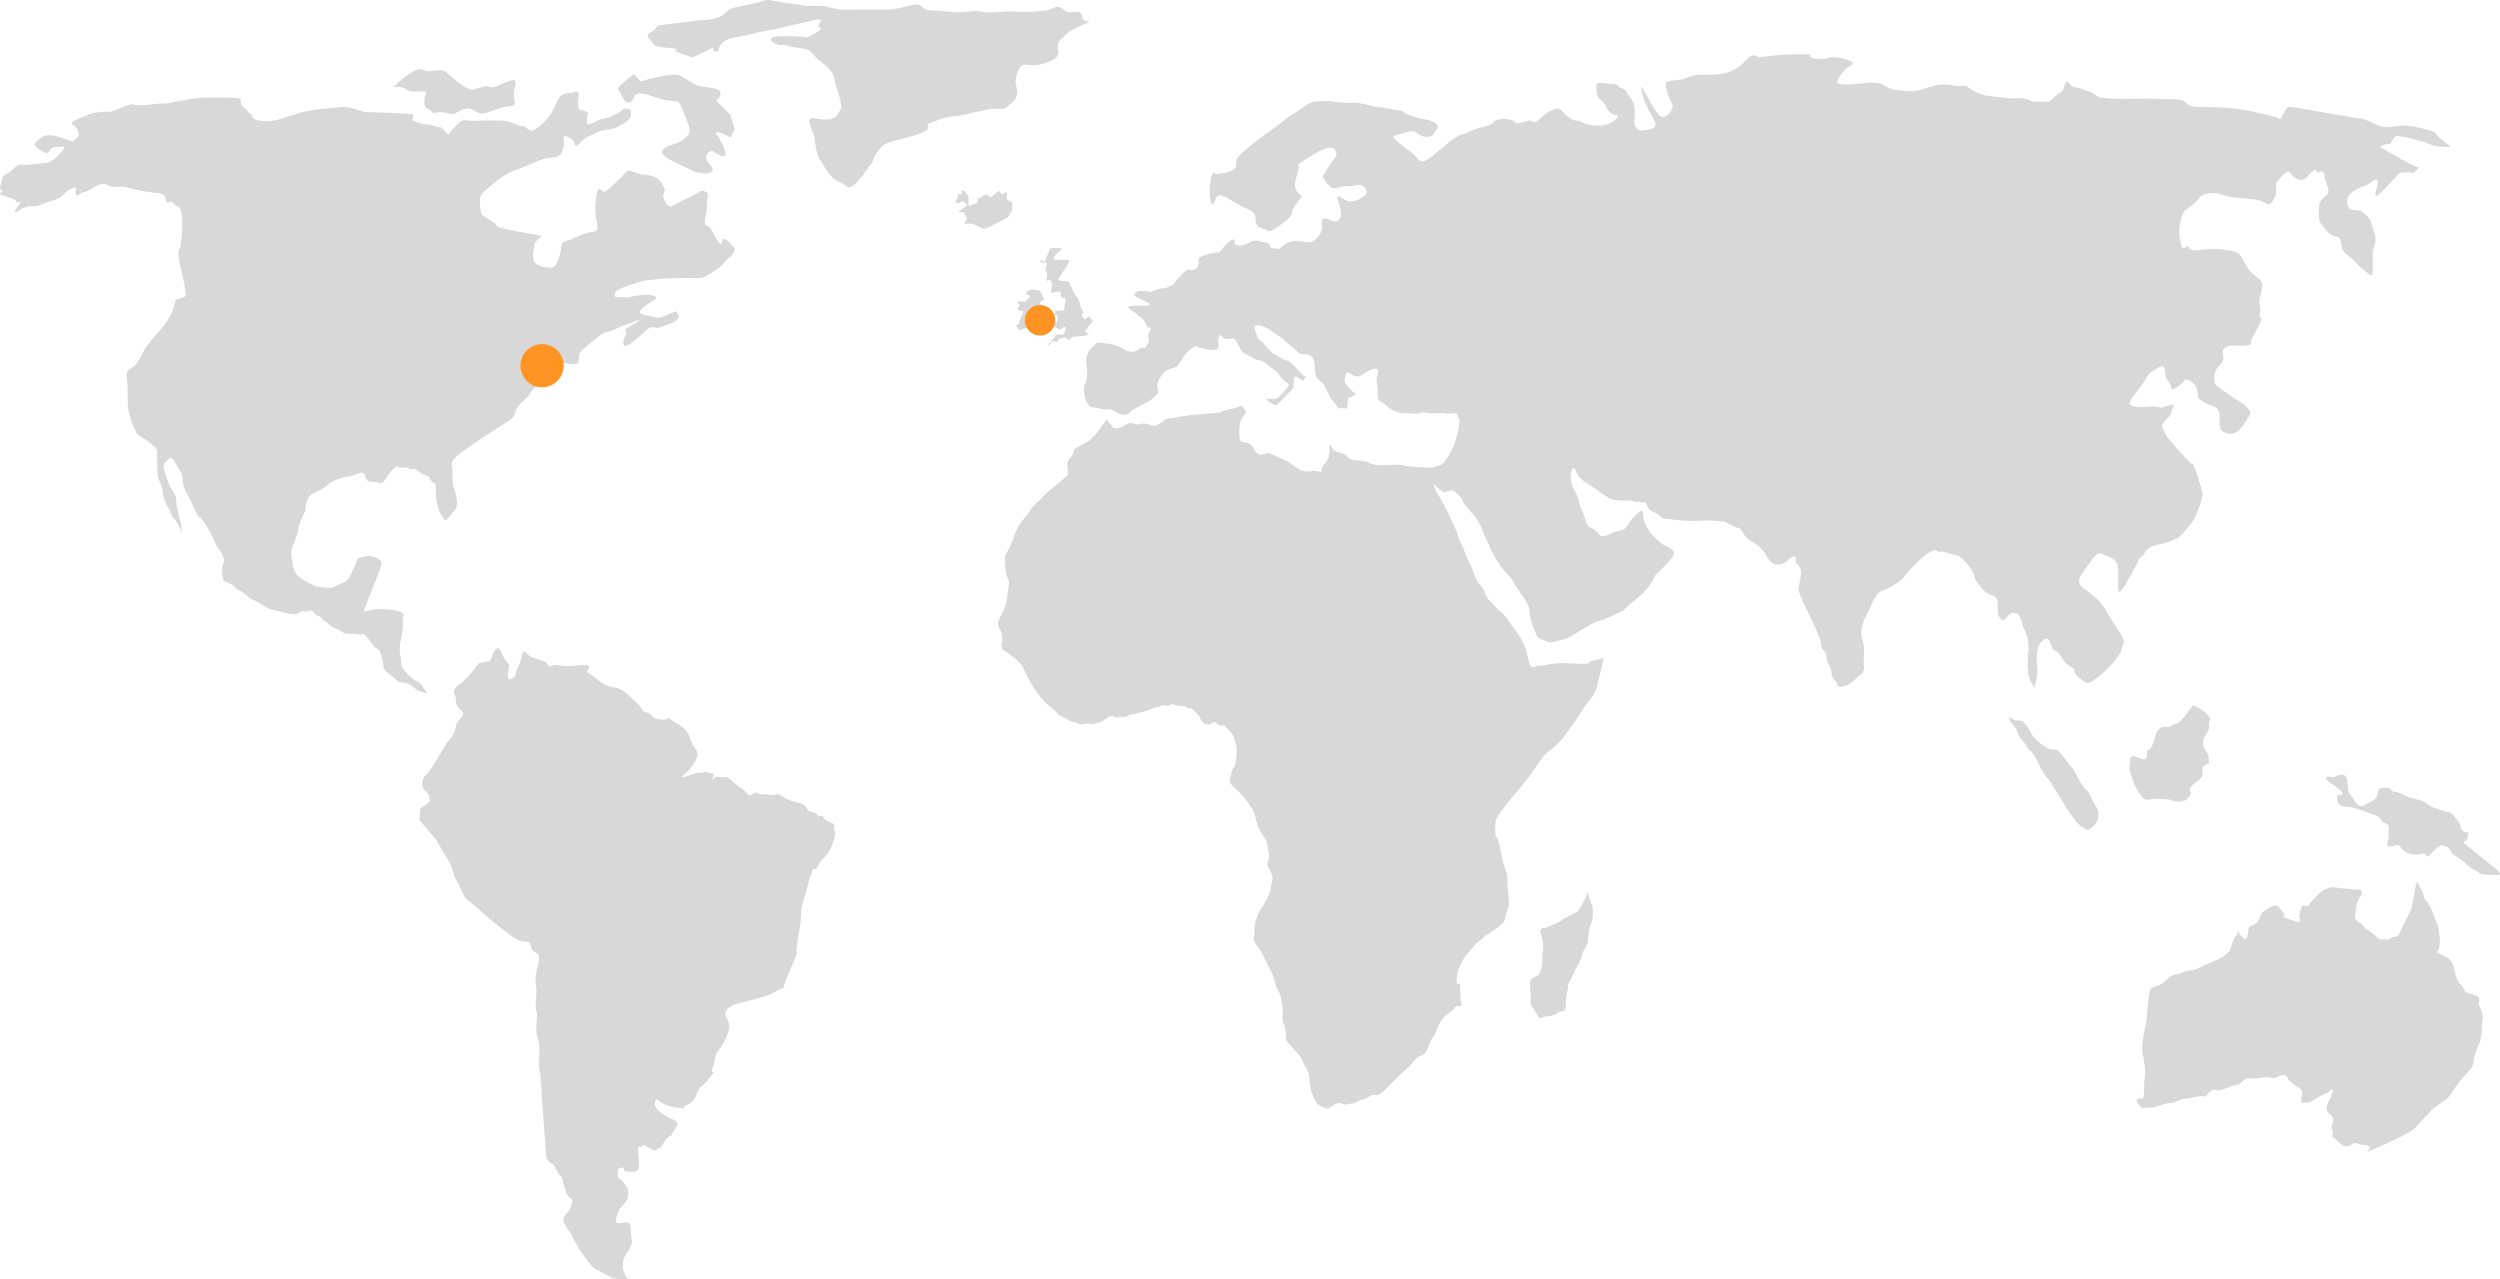 <?xml version="1.0" encoding="utf-8"?>
<!-- Generator: Adobe Illustrator 25.2.1, SVG Export Plug-In . SVG Version: 6.00 Build 0)  -->
<svg version="1.1" id="Layer_1" xmlns="http://www.w3.org/2000/svg" xmlns:xlink="http://www.w3.org/1999/xlink" x="0px" y="0px"
	 viewBox="0 0 1457.4 745.6" style="enable-background:new 0 0 1457.4 745.6;" xml:space="preserve">
<style type="text/css">
	.st0{fill:#D8D8D8;}
	.st1{fill:#FF9425;}
</style>
<g id="Group_23" transform="translate(0.004 0)">
	<path id="Path_61" class="st0" d="M645.3,244.5l-6.3,8.4l-4.2,4.2l-8.4,4.6l-1.3,3.8c0,0-3.4,3.4-2.9,5.4c0.3,1.9,0.4,3.9,0.4,5.9
		c-2.7,2.5-5.5,4.9-8.4,7.1c-2.1,1.6-4.1,3.4-5.9,5.4c-1,1.2-2.1,2.3-3.4,3.4c-2,1.7-3.7,3.7-5,5.9c-1.7,2.5-3.4,4.2-4.2,5.4
		c-2.1,2.6-3.6,5.6-4.6,8.8c-1.1,3.5-2.7,6.9-4.6,10.1l-0.8,2.1c0.4,7.1,0.4,8.4,1.3,10.9c0.8,2.5,1.7,1.7,0.8,7.1
		c-0.8,5.4-0.8,7.5-1.7,10.1c-0.8,2.5-3.4,7.1-4.2,9.2s1.7,5.9,1.7,5.9s1.3,5.4,0.4,6.7c-0.8,1.3,0.4,3.8,0.4,3.8
		c2.4,1.3,4.6,2.9,6.7,4.6c1.7,1.7,4.6,4.2,5,5.4c0.4,1.3,3.8,7.1,4.2,8.4c1.4,2.5,2.9,4.8,4.6,7.1c0.8,1.3,5,5.9,5,5.9
		c2.4,1.8,4.6,3.7,6.7,5.9c1.3,1.7,5,2.5,6.3,3.8s4.2,0.8,5.9,2.1c1.7,1.3,5-0.8,6.7,0s6.3-0.8,7.5-1.7c1.3-0.8,4.2-3.8,6.3-2.5
		s3.4,0,5,0.4s4.2-1.7,5.9-1.7c1.7,0,5.9-1.7,7.1-1.7s5.4-2.5,7.1-2.5c1.7,0,3.8-1.7,5.9-0.8c2.1,0.8,1.3-1.7,5-0.4
		c3.8,1.3,5,0,6.3,1.3c1.3,1.3,2.9,0,4.2,1.7c1.3,1.7,3.4,2.9,3.8,4.6c0.4,1.7,2.9,3.4,2.9,3.4l2.5,0.4c0,0,3.4-2.5,4.2-0.8
		s4.6,1.3,4.6,1.3l3.8,4.2l1.3,1.7c0,0,2.5,6.7,2.1,9.2c-0.4,2.5-0.4,8-1.7,9.2s-2.1,6.7-2.1,6.7s-1.7,1.7,2.1,5
		c2.8,2.4,5.3,5.1,7.5,8c1.3,1.7,4.6,6.3,5,9.2c0.5,2.9,1.5,5.8,2.9,8.4c1.7,3.8,3.8,4.2,4.2,8.4c0.4,4.2,1.3,4.2,0.8,7.1
		c-0.4,2.9-1.7,3.4-0.4,5.4c1.3,2.1,2.9,5.9,2.5,7.1c-0.4,1.3-1.3,6.7-1.3,6.7l-0.8,2.5l-3.8,7.1l-2.5,3.8
		c-0.8,2.9-2.5,5.9-2.1,10.1c0.4,4.2-2.1,4.2,1.3,8.4c3.3,4.2,5,8.8,7.1,12.6c1.8,3.1,3.1,6.5,3.8,10.1c0.4,2.5,2.1,3.4,2.9,6.7
		c0.7,2.3,1.1,4.7,1.3,7.1c0,2.1-0.4,7.5,0.4,8.8c0.8,1.3,1.3,5,1.7,6.7s-1.3,2.1,1.3,5c2.5,2.9,4.2,4.6,5.9,6.7
		c1.2,1.2,2,2.6,2.5,4.2c1.3,2.9,2.9,4.6,3.4,7.1s0.8,8.8,2.1,11.7c1.3,2.9,2.9,5.9,2.9,5.9s4.6,2.9,6.3,2.5s5-4.2,7.5-2.9
		c2.5,1.3,4.6,0,6.7,0c2.1,0,4.2-2.5,6.3-2.5s5-3.4,6.7-2.5c1.7,0.8,3.8-0.8,5.9-2.9c2.1-2.1,3.4-3.8,7.1-7.1s3.4-3.4,5.9-5.4
		c2.5-2.1,5-6.7,8-7.5c2.9-0.8,3.8-3.8,4.6-5.9c0.6-1.8,1.4-3.5,2.5-5c1.3-1.7,0.4,0.4,2.5-5c2.1-5.5,4.6-7.5,6.7-8.8
		c2.1-1.3,3.4-3.8,4.6-4.2s3.4,1.3,2.5-2.5c-0.8-3.8,0-9.2-0.8-10.5c-0.8-1.3-2.1,2.9-1.7-3.4c0.4-6.3,5-12.6,5-12.6s6.3-8,8.4-9.2
		c2.1-1.3,2.5-2.5,5.4-4.2s9.2-5.9,9.2-8c0-2.1,2.5-7.5,2.5-8.8c-0.1-3.2-0.4-6.4-0.8-9.6c-0.8-7.1,0.8-5.4-1.7-12.1
		c-2.5-6.7-2.9-15.1-4.6-17.2c-1.7-2.1-0.8-7.5-0.8-9.2s2.9-5.9,4.2-7.5c1.3-1.7,6.7-8.4,6.7-8.4s8.4-9.6,11.3-14.2s5.9-8.8,8-10.5
		c3.8-2.7,7.2-6,10.1-9.6c2.9-4.2,8.8-12.1,9.2-13.4c1.1-1.9,2.4-3.7,3.8-5.4c0,0,4.6-5.4,5.4-8.4c0.8-2.9,5-19.3,4.2-18.4
		c-0.8,0.8-5.9,1.7-7.5,2.1c-1.7,0.4,2.5,2.1-9.6,1.3c-12.2-0.8-18.4,1.3-18.4,1.3c-3.8-0.8-6.7,3.4-8-2.5
		c-1.3-5.9-2.1-9.2-4.6-13.4c-2.5-4.2-4.2-5.9-8-11.3s-3.4-2.9-6.7-7.1c-3.4-4.2-4.2-2.9-6.3-8.4c-2.1-5.4-3.8-3.4-6.3-10.9
		c-2.5-7.5-4.2-8.4-5.4-12.6c-1.3-4.2-2.9-5.4-3.8-9.2c-0.8-3.8-10.5-23-11.7-24.3c-1.3-1.3-3.4-8-2.9-6.7c0.4,1.3,6.3,5.4,6.3,5.4
		c1.5-0.6,3-1,4.6-1.3c1.3,0,6.3,4.6,6.3,6.3s8.8,9.6,10.9,15.5c2.1,5.9,4.6,10.1,5,11.7c0.4,1.7,4.6,8.4,6.3,10.9
		c1.7,2.5,7.1,7.5,8,10.1c0.8,2.5,8.8,10.9,8.8,16.3c0,5.4,3.8,12.6,4.2,14.2s8,3.8,8,3.8l10.1-2.5c0,0,15.1-9.6,16.8-9.6
		c1.7,0,15.1-6.3,15.1-6.3s5.4-5,9.2-8c3.8-2.9,8-8.4,8.8-10.9c0.8-2.5,2.5-2.9,5.9-6.7s8-7.5,5-10.1c-2.9-2.5-4.6-1.7-8.8-5.9
		s-3.8-3.4-6.7-8.8c-2.9-5.4,0.4-11.7-5.9-5.4s-3.8,8-10.1,9.2c-6.3,1.3-8.8,5.4-11.7,1.3c-2.9-4.2-5.9-1.7-7.5-8
		c-1.7-6.3-2.9-6.7-3.4-9.2s0-2.5-3.4-8.8c-3.4-6.3-0.8-15.9,1.3-10.5c2.1,5.4,5.4,6.3,10.9,10.1s8,6.7,13,7.1c5,0.4,9.2,0,10.1,0.8
		c0.8,0.8,1.7-0.4,3.8,0.4c2.1,0.8,2.9-1.3,3.8,2.1c0.8,3.3,5.4,3.8,7.5,5.9c2.1,2.1,2.1,1.3,7.5,2.1c4.3,0.5,8.6,0.8,13,0.8l8-0.4
		l9.2,0.8c0,0,6.7,3.8,8.4,3.8c1.7,0,2.1,4.6,6.3,7.1c4.2,2.5,5,2.9,7.5,5.9c2.5,2.9,2.1,4.2,5.4,7.1c3.3,2.9,8.8-0.4,9.6-1.7
		c0.8-1.3,5-3.4,4.2,0c-0.8,3.4,4.2,2.1,2.9,10.1c-1.3,8-2.1,5.9,0,11.3c2.1,5.4,11.3,22.2,11.7,27.2c0.4,5,2.9,3.4,3.4,8
		c0.4,4.6,2.9,6.3,2.9,9.6s2.9,4.2,3.4,6.7c0.4,2.5,5,0.4,6.3,0c1.3-0.4,7.1-5.9,7.1-5.9s2.5-0.8,2.1-5c-0.4-4.2,0-3.4,0-9.6
		s-2.5-6.3-1.3-12.6c1.3-6.3,4.6-10.1,5.4-13c0.8-2.9,4.2-8,5.9-8.4c1.7-0.4,10.9-5,13-8c2.7-3.4,5.6-6.6,8.8-9.6
		c3.4-3.4,9.2-7.5,10.5-6.3c1.3,1.3,0.8,0.8,2.9,0.8c2.1,0,5.9,1.7,8.8,2.1s8.8,7.5,10.1,11.3c1.3,3.8,0.4,2.9,5,8.4
		s8.8,2.1,8.8,8.8s0,6.3,2.1,8.8c2.1,2.5,4.6-4.6,7.1-3.8s2.9-0.8,5,5.9s3.4,6.7,3.8,13.4s-0.4,0.4-0.4,5.9s-0.4,5.9,0.4,10.9
		c0.8,5,3.8,6.7,3.4,7.5c0,0,2.5-7.1,1.7-12.1c-0.8-5,0-12.1,2.1-14.2c2.1-2.1,4.2-4.2,5.9,1.3c1.7,5.4,2.5,1.3,6.3,7.5
		c3.8,6.3,7.1,5,7.5,8c0.4,2.9,2.5,3.4,5.4,5.9s5.4-0.4,8.8-2.9c3.4-2.5,12.6-11.7,13-15.5c0.4-3.8,4.2-2.9-2.5-12.6
		s-6.7-13-13.8-18.9s-11.3-6.3-5.9-13.8c5.4-7.5,8-12.6,11.3-10.5c3.3,2.1,9.2,1.7,9.2,10.1s-1.7,17.6,4.2,7.5
		c5.9-10.1,8.8-15.9,7.1-14.2c-1.7,1.7,3.8-3.4,3.8-3.4s0.4-3.8,7.5-5.4s9.2-2.5,11.7-3.8s9.6-9.6,10.9-13.4
		c1.3-3.8,4.6-10.5,3.8-13.4c-0.8-2.9-5-17.2-5.9-16.8s-0.4,0.4-5.9-5.4c-5.4-5.9-9.2-10.1-10.1-12.6c-0.8-2.5-2.9-2.9-0.4-6.3
		c2.5-3.3,3.8-2.9,4.2-5.9c0.4-2.9,3.8-5.4-2.5-3.4s-1.7,0.8-7.1,0.4c-5.4-0.4-19.7,2.9-12.6-5.9c7.1-8.8,9.2-14.2,10.5-14.2
		c1.3,0,7.5-7.1,8-0.4s2.9,5,3.4,9.2c0.4,4.2,8.8-4.6,8.8-4.6c1.9,0.6,3.6,1.6,5,2.9c2.1,2.1,2.1,8.8,2.1,8.8s-1.7-2.1,2.9,1.3
		c4.6,3.4,9.6,1.7,9.6,8.8s0,7.5,2.9,9.2c2.9,1.7,5.9,0.8,8.4-1.3s6.7-9.6,6.7-9.6s0.4-2.9-6.3-7.1c-4.7-2.8-9.1-5.9-13.4-9.2
		c-2.5-2.1-1.7-8.4,0.8-10.9c2.5-2.5,3.8-3.8,2.9-7.1s1.3-5.9,7.5-5.4c6.3,0.4,7.5-0.4,7.5-0.4s1.3,0.8,1.3-1.7s8-14.2,5.9-14.2
		c-2.1,0,0.4-2.9-0.8-7.5c-1.3-4.6,4.2-11.7-0.4-15.1c-4.6-3.4-5.9-5-8.8-10.1c-2.9-5-2.5-5.9-13.4-7.1c-10.9-1.3-15.9,2.5-18.4-0.8
		s-3.8,5-5.4-5c-1.1-5.7-0.2-11.6,2.5-16.8c0,0,6.7-4.2,8.4-7.1c1.7-2.9,8.4-4.2,13.8-2.1s13.4,1.7,20.1,2.9c6.7,1.3,6.3,5.4,9.6,0
		c3.4-5.4,0-8,2.5-10.9s5.4-7.5,7.5-4.6s6.3,5.9,9.6,2.1s4.6-4.2,4.6-4.2l1.7,1.7c0,0,3.8-2.1,3.8,1.7s3.8,8,1.7,10.9
		c-2.1,2.9-5,2.5-5,9.6c0,7.1,0,5.9,4.6,11.7c4.6,5.9,7.5,0.8,8.4,7.1s1.7,5,6.3,9.2c4.6,4.2,3.8,4.2,7.1,6.7c3.4,2.5,5,5,5,0.8
		c0.2-3.3,0.2-6.7,0-10.1c-0.4-3.8,3.4-6.7,0.8-13c-2.5-6.3-0.4-5.9-5.4-10.5c-5-4.6-8.4,0.8-10.1-5.9c-1.7-6.7,8-9.6,10.5-10.5
		c2.5-0.8,6.3-5.9,7.1-2.5s-6.3,15.5,5.9,2.5c12.1-13,6.7-7.5,6.7-7.5s6.3-0.8,7.5,0s4.6-3.8,3.4-3.4s-13.4-6.7-13.4-6.7l-8.8-5
		c0,0,2.9-2.1,5-1.7s2.5-4.2,4.6-4.6c2.1-0.4,16.3,2.9,19.3,4.6c2.9,1.7,13.4,2.1,12.1,1.3c-1.3-0.8-8-5.9-8.4-7.5
		c-0.4-1.7-15.1-5-19.7-4.6c-4.6,0.4-8.8,1.7-12.6,0.4s-9.2-4.6-12.1-4.6s-39.8-7.1-41.5-6.7s-4.2,8.4-5.4,7.1
		c-1.3-1.3-3.4-1.3-9.2-2.9c-8-2-16.1-3.3-24.3-3.8c-10.5-0.8-17.6,0.8-20.5-2.5s-9.2-2.1-16.3-2.5c-7.1-0.4-15.5,0-19.3,0
		c-4.9,0-9.8-0.3-14.7-0.8c-2.1-0.4-4.6-3.4-7.1-3.8c-2.5-0.4-2.1-1.3-7.1-2.1c-5-0.8-4.6-6.3-6.3-1.7c-1.7,4.6-0.8,3.4-3.4,5
		s-5,5-6.7,5c-1.7,0-8.4,0.4-9.6-0.4c-1.3-0.8-3.4-1.7-7.5-1.7c-3.2,0.3-6.5,0.1-9.6-0.4c-5.4-0.8-9.6-0.4-14.7-2.9s-5-4.2-9.2-3.8
		c-4.2,0.4-4.2-0.8-10.1-0.8s-13,3.4-16.8,3.8s-12.1-0.4-15.1-1.7s-3.8-4.2-14.7-2.9s-17.2,1.3-15.1-2.1s4.6-6.7,5.9-7.1
		s4.2-2.5,2.1-3.4c-2.9-1.4-6-2.3-9.2-2.5c-5-0.4-4.6,1.7-12.1,0.8c-7.5-0.8,4.2-2.9-11.3-2.5c-7,0.1-14,0.7-20.9,1.7
		c-1.7,0-3.8-3.4-8,1.7c-4.2,5-10.1,8-18.4,8.4s-8.8-0.8-16.8,2.1c-8,2.9-13-0.8-11.3,5.9c1.7,6.7,3.8,9.2,3.8,10.5
		s-3.8,9.6-8.4,4.6c-4.6-5-13-24.7-9.2-11.3c3.8,13.4,12.1,18,4.2,20.1s-7.1-0.8-8.4-1.7c-1.3-0.8,0-6.7-0.4-10.1
		c-0.1-2.6-1.1-5.2-2.9-7.1c-1.7-1.7-1.3-4.2-4.6-5c-3.4-0.8-0.4-2.5-5.9-2.5s-10.1-3.4-8.8,4.2s2.5,2.5,5.9,9.6
		c3.3,7.1,9.6,2.1,5,7.1c-4.6,5-16.8,3.4-19.7,1.3s-2.1,0.8-7.5-2.9s-3.8-6.7-10.1-3.8c-6.3,2.9-8.4,8.4-10.9,6.3
		c-2.5-2.1-8.4,2.9-10.5,0.4c-2.1-2.5-10.5-2.5-12.1,0c-1.7,2.5-6.7,2.1-13.8,5.4c-7.1,3.4-5,0.4-13.8,7.5
		c-8.8,7.1-13.8,13-16.8,8.4c-2.9-4.6-18.9-12.6-12.6-13.8s9.2-3.8,12.6-0.8s8.8,2.1,9.6,0c0.8-2.1,4.6-4.2-0.4-6.7
		s-5.4-0.8-13.4-3.8c-8-2.9,0-2.1-10.9-3.8c-6.2-0.8-12.4-1.9-18.4-3.4c-2.9-0.8-7.1,0-11.3-0.4c-4.2-0.4-7.1-1.3-10.9-0.8
		c-3.8,0.4-5.9-0.4-10.9,3.4c-5,3.8-8.8,5.4-12.1,8.4s-12.1,8.8-14.7,10.9s-11.3,8.8-12.1,11.3c-0.8,2.5,0.8,4.6-2.5,6.3
		s-6.7,1.7-9.2,2.1c-2.5,0.4,0-3.8-2.5,0.4c-2.5,4.2-1.7,19.3,0.4,17.2s0.8-8.8,10.1-2.5c9.2,6.3,15.1,5.4,14.7,11.3
		s6.3,5.4,7.1,6.7c0.8,1.3,5-1.7,5-1.7s9.2-5.9,9.2-8.8s5.9-9.6,5.9-9.6s-4.2-2.1-4.2-6.3s1.3-5.4,2.1-9.6c0.8-4.2-4.6,0,8-8
		s13.4-2.5,13.4-2.5s1.7,1.7-0.4,4.2c-2.1,2.5-5.9,9.2-6.7,10.1s3.8,7.5,5.9,7.5c2.1,0,6.3-1.7,8.8-1.3s6.7-1.3,8-0.4
		c1.3,0.8,4.2,3.4,2.1,5.4s-6.7,4.6-10.1,3.8c-3.4-0.8-8.4-6.7-5.4,1.7c2.9,8.4-0.4,10.5-2.9,10.1c-2.5-0.4-8-4.6-7.1,1.7
		s-5.4,10.5-6.7,10.5c-1.3-0.1-2.5-0.2-3.8-0.4c0,0-3.8-0.4-5.9-0.4c-2.9,0.4-5.5,1.7-7.5,3.8c-1.3,1.7-2.9,0.4-5,0.4
		c-2.1,0,0-2.5-4.2-3.4c-4.2-0.8-6.7-1.7-9.2,0s-6.3,2.5-8,1.3s0.8-4.2-2.5-2.5s-5.9,6.3-7.1,6.7c-1.3,0.4,3.8,0-1.3,0.4
		c-3.3,0.3-6.6,1.2-9.6,2.5c-2.5,0.8,0.8,5.9-3.8,7.5c-4.6,1.7-1.3-2.1-5.9,1.7c-4.6,3.8-5.4,7.1-7.1,7.5c-1.7,0.4-1.3,1.3-5,1.7
		c-1.9,0.2-3.7,0.6-5.4,1.3c-2.1,0.4,0.4,1.3-4.2,0.4s-8,0.8-7.1,2.5c0.8,1.7,16.3,6.3,4.6,5.9c-11.7-0.4-8,1.7-5.4,3.4
		s3.8,3.4,5,3.8s3.4,5.4,3.4,5.4s3.4-0.4,1.3,2.5c-2.1,2.9,0.8,3.8-1.3,7.5c-2.1,3.8-2.1,1.3-3.8,2.1c-1.7,0.8-4.2,3.8-8.8,1.3
		c-4.1-2.5-8.7-3.9-13.4-4.2c-5.4-0.4-1.7-1.3-5.4,1.7c-3.2,2.3-4.8,6.2-4.2,10.1c0.4,3.8,0.8,8.8-0.4,11.3c-1.3,2.5-1.3,5-0.4,8.8
		c0.4,2.2,1.6,4.1,3.4,5.4c0,0,5.9,0.8,7.1,1.3c1.3,0.4,3.8-0.8,7.1,1.3c3.3,2.1,6.7,2.9,8.8,0.4c2.1-2.5,10.5-5.4,13-8
		c2.5-2.5,4.2-3.4,2.9-5.9c-1.3-2.5,2.5-8.8,4.6-10.1c2.1-1.1,4.4-1.9,6.7-2.5l5-7.5c0,0,4.2-4.6,6.3-4.2c2.1,0.4,13.8,4.6,13-0.8
		s0.8-7.1,2.1-5c1.3,2.1,4.6,1.3,4.6,1.3c1-0.5,2.1-0.3,2.9,0.4c1.3,1.3,2.9,6.7,5.4,8c2.5,1.3,4.6,2.5,6.3,3.4s3.4,0,6.7,2.9
		c3.4,2.9,6.7,4.6,7.1,5.9c0.9,1.5,2.1,2.9,3.4,4.2c0,0,2.9,0.8,2.1,2.5c-0.8,1.7-5,6.7-7.1,7.5c-2.1,0.8-7.5-0.8-5.4,0.8
		c2.1,1.7,5,3.8,6.3,2.5c1.3-1.3,9.2-9.6,9.2-9.6s-0.4,0.4,0-2.1c0.4-2.5,0-5.4,2.1-4.2s3.4,2.9,4.2,1.3s1.7-0.8-0.4-2.1
		c-2.1-1.3-7.1-8.4-9.6-8.8c-2.5-0.4-8.8-4.6-8.8-4.6s-1.3-1.3-4.2-4.6c-2.9-3.3-3.8-2.5-4.6-5.4s-3.4-6.7,1.3-5.9
		c4.6,0.8,7.5,3.8,11.7,6.3c4.2,2.5,3.4,3.4,7.1,5.9c3.8,2.5,4.2,5,7.1,4.6c3-0.4,5.8,1.6,6.2,4.6c0,0.3,0.1,0.6,0.1,0.8
		c0,3.8,0.8,8,1.7,8.8c0.8,0.8,3.4,2.5,4.2,4.2c1.1,2.6,2.3,5.1,3.8,7.5c1.4,1.6,2.6,3.3,3.8,5c1.3,2.1,1.7-0.4,2.9,0.4
		s2.9,0.4,2.9-1.3c0.1-1.5,0.2-3.1,0.4-4.6c0,0,5.9-1.7,4.2-2.5s-6.7-5.9-6.3-7.5c0.4-1.7,0-5,2.1-4.6c2.1,0.4,4.2,4.2,8.8,0.8
		c4.6-3.4,10.1-5,8.4,0c-1.7,5,0.4,5.9,0,11.3c-0.4,5.4,1.7,3.8,4.6,6.7c2,2,4.4,3.4,7.1,4.2c2.1,0.8,5.4,0.4,8.8,0.8
		c3.4,0.4,5.4-1.3,8.4-0.4c2.9,0.8,9.6-0.4,10.9,0.4s6.3-1.7,6.7,1.3c0.4,2.9,2.1-0.4,0.8,6.3c-0.7,3.8-1.7,7.6-2.9,11.3
		c-4.6,8.8-6.3,10.9-8.4,11.3s-3.4,1.7-7.1,1.3c-3.8-0.4-8.4,0-13.8-1.3c-5.4-1.3-15.5,1.3-19.7-1.3c-4.2-2.5-10.1-0.4-12.6-3.4
		c-2.5-2.9-6.7-2.5-8.4-4.2s-2.5-6.3-2.5,0.4c0,6.7-3.8,7.1-4.6,10.5s1.3,1.7-3.4,1.3c-4.6-0.4-5.9,2.1-12.6-2.9
		c-6.7-5-10.1-5-13.4-7.1c-3.4-2.1-6.7,3.8-10.1-2.9c-3.4-6.7-8-1.3-8.4-6.7c-0.3-2.8-0.2-5.6,0.4-8.4c0.4-3.4,5-6.3,2.9-7.5
		c-2.1-1.3-0.4-3.4-3.4-2.1c-2.9,1.3-7.1,1.7-10.5,2.9c-3.4,1.3,7.5,0-8.8,1.3c-16.3,1.3-20.9,2.9-20.9,2.9s-1.3-0.8-3.4,0.8
		c-2.1,1.7-5,4.2-8,2.9c-2.3-1-4.8-1.1-7.1-0.4c-2.5,0.4-4.2-2.1-7.1,0c-2.9,2.1-6.3,2.9-7.5,2.1
		C647.3,247.5,646.2,246.1,645.3,244.5L645.3,244.5z"/>
	<path id="Path_62" class="st0" d="M925.5,520.2c-1.3,4.6-5.9,11.3-5.9,11.3l-8.4,4.2c-1.4,1.2-2.9,2.2-4.6,2.9
		c-2,0.7-4,1.5-5.9,2.5c0,0-3.8-0.8-2.5,2.9c1.3,3.8,1.7,8.4,1.3,9.6c-0.4,2.3-0.6,4.7-0.4,7.1c0,3.4-1.3,7.5-3.4,8.4
		s-4.2,1.7-3.8,4.6c0.4,2.9,0.4,11.7,0.4,11.7l5.4,8.4c1.5-0.9,3.3-1.4,5-1.3c2.5-0.3,4.8-1.3,6.7-2.9c0,0,3.8,0.8,3.4-3.8
		c-0.4-4.6,1.7-10.1,1.3-11.3c-0.4-1.3,3.8-6.7,3.8-8c0-1.3,4.2-7.1,4.2-9.2s2.9-5.4,3.4-8c0.4-2.5,0.8-8.4,1.7-10.1
		c0.8-1.6,1.2-3.3,1.3-5v-5L925.5,520.2L925.5,520.2z"/>
	<path id="Path_63" class="st0" d="M1253.6,576.7c-1.3,1.7-2.1,19.7-2.9,21.8s-2.5,13-1.7,15.5c0.8,2.5,2.1,11.7,1.3,14.7
		c-0.8,2.9,0.4,12.1-1.7,11.7c-2.1-0.4-2.9,0.4-2.9,1.7c0,1.3,2.9,3.8,2.9,3.8c2.4,0,4.8-0.1,7.1-0.4c2.1-0.4,6.3-2.5,9.6-2.5
		c3.4,0,5.4-2.5,8.4-2.5c2.9,0,9.2-2.1,10.9-1.3c1.7,0.8,4.2-5,7.1-3.8s9.2-2.9,12.1-2.9s4.2-4.6,7.5-3.8c3.4,0.8,9.6-1.7,12.6-0.4
		s7.5-4.2,9.6,0c2.1,4.2,8.4,5.9,8.4,8c0,2.1-0.4,6.7-0.4,6.7l5-0.4c0,0,8-5,9.2-5c1.3,0,4.2-4.2,4.2-2.1s-2.5,6.7-3.4,8.8
		c-0.4,1.6-0.1,3.3,0.8,4.6c0,0,4.2,2.1,2.5,5.9c-1.7,3.8,0.4,2.9,0,5.9c-0.4,2.9,0,1.7,1.7,3.4c1.7,1.7,4.6,4.6,7.1,4.2
		c2.5-0.4,3.4-2.9,5.4-1.7c2.1,1.3,6.3,0.4,7.5,2.1c1.3,1.7-8,5.9,8-1.3c15.9-7.1,17.6-8.8,19.7-11.3c2.1-2.5,4.6-5,6.3-6.7
		c1.5-2,3.4-3.7,5.4-5c5-3.8,5-2.1,9.6-9.2c2.6-3.9,5.5-7.5,8.8-10.9c0.8-1.3,2.5-1.7,2.9-6.7c0.4-5,3.8-9.6,3.8-11.3
		s1.3-4.2,0.8-7.1c-0.4-2.9,1.7-7.1-0.8-11.3c-2.5-4.2,1.3-5.9-2.5-7.5c-3.8-1.7-6.3-0.8-7.1-3.8c-0.8-2.9-4.2-2.5-5.4-10.5
		c-1.3-8-6.3-8.8-6.3-8.8s-5-2.1-3.8-2.9c1.3-0.8,1.7-6.7,1.3-8.4c-0.4-1.7-0.4-5.4-1.7-8s-2.1-5.9-3.4-8.8
		c-1.3-2.9-3.4-3.8-4.2-7.1c-0.5-2-1.3-3.8-2.5-5.4c-0.4-0.8-1.3-5-2.1-0.4c-0.8,4.6-2.5,13.4-2.5,13.4s-3.4,7.1-4.6,9.2
		c-1.3,2.1-2.5,7.5-4.6,7.1s-3.4,2.1-5,1.7s-4.2,0.4-5.4-0.8c-1.3-1.3-4.6-4.6-6.3-5s-2.9-3.8-4.2-3.8c-1.3,0-3.4-2.9-2.9-4.6
		c0.4-1.7,0.8-5.4,1.3-7.1c0.8-1.9,1.8-3.7,2.9-5.4c0,0,0-2.5-2.1-2.5c-2.4,0-4.8-0.1-7.1-0.4c-4.6-0.4-5.9-0.8-7.5-0.8
		s1.7-0.8-2.9,0.4c-4.6,1.3-6.7,4.6-9.6,7.5c-2.9,2.9-0.4,2.1-2.9,2.9c-2.5,0.8-2.1-2.1-3.8,2.5c-1.7,4.6,0.8,5.9-0.4,6.7
		c-1.3,0.8-10.1-2.9-10.1-2.9s2.1-0.4,0.4-2.5c-1.7-2.1-3.4-5-5.9-3.8c-2.5,1.3-4.6,2.1-6.3,4.2c-1.7,2.1-1.7,3.8-2.9,5.4
		s-4.6,1.7-5,3.4c-0.4,1.7-0.4,5.9-1.7,6.3c-1.3,0.4-1.7-1.7-2.9-2.1c-1.3-0.4-0.8-3.8-1.7-1.7c-0.8,2.1-1.7,1.7-2.9,5
		c-1.3,3.4-1.7,6.3-2.9,6.7c-1.3,0.4,0,0.8-3.8,2.9c-3.8,2.1-4.6,2.1-10.1,4.6c-5.4,2.5-4.2,2.5-8,2.9c-3.8,0.4-4.6,1.7-7.1,2.1
		c-2.6,0.2-5,1.4-6.7,3.4c-1.7,1.8-3.9,3.1-6.3,3.8C1255.7,575,1254.5,575.8,1253.6,576.7L1253.6,576.7z"/>
	<path id="Path_64" class="st0" d="M1278.3,411.2c-1.7,2.5-7.1,10.1-9.2,10.5c-2.1,0.4-4.2,2.5-5.9,2.1c-1.7-0.4-5.4,0-6.7,5.4
		c-1.3,5.4-3.4,8.4-4.6,8c-1.3-0.4,2.1,8-5,4.6c-7.1-3.3-4.6,2.9-5.4,4.6s1.3,6.3,1.7,8c0.8,2.5,1.9,4.9,3.4,7.1
		c1.7,2.5,2.9,5.4,5.9,4.6c2.9-0.8,12.1,0,12.1,0c1.8,0.7,3.6,1.1,5.4,1.3c2.1,0,2.5-0.8,3.8-0.8s3.8-4.2,3.4-4.6
		c-0.4-0.4-1.7-1.7,0.8-4.2c2.5-2.5,5.4-3.4,5.9-6.3c0.4-2.9-0.8-2.9,0.4-4.6c1.3-1.7,4.2-1.3,3.4-2.9c-0.8-1.7,0.8-1.3-0.8-4.6
		s-3.8-4.6-2.1-8.8c1.7-4.2,3.4-5,2.9-7.5s2.1-3.4-0.8-6.3c-1.7-2-3.9-3.6-6.3-4.6L1278.3,411.2L1278.3,411.2z"/>
	<path id="Path_65" class="st0" d="M1360.4,453.1c1.7-0.4,7.5-4.6,8,2.9s0.8,5.4,3.4,9.6s4.2,5.5,7.1,3.4c2.9-2.1,6.3-2.1,7.1-5.9
		s0.8-3.8,3.4-3.8c2.5,0,3.4-0.4,4.6,1.3c1.3,1.7,2.1,0,7.5,2.9c5.4,2.9,10.1,2.1,13.4,5c3.4,2.9,5,2.5,9.6,4.2s2.5-0.8,6.7,3.8
		c4.2,4.6,2.5,5.9,4.6,8c2.1,2.1,3.8-1.7,2.9,3.4c-0.8,5-6.7,0,2.1,7.1s10.1,8.4,13,10.5c2.9,2.1,5,4.6,2.5,4.6s-10.5,0-11.3-1.3
		c-0.8-1.3-4.6-2.1-7.1-5c-2.5-2.9-8-5-9.2-7.5c-0.8-2.1-2.8-3.4-5-3.4c-2.1,0-4.2,2.5-7.1,5.4c-2.9,2.9-1.7-1.7-5.4-0.4
		c-3.5,0.9-7.2,0.1-10.1-2.1c-2.1-1.7-1.7-4.2-5-2.9c-3.4,1.3-5.4,0.4-4.2-2.1c0.7-1.9,0.9-3.9,0.4-5.9c0,0,1.3-4.2-1.7-5
		s-2.9-3.8-5.9-4.6c-2.6-0.8-5.1-1.8-7.5-2.9c-0.6-0.1-1.1-0.2-1.7-0.4c-1.5-0.5-3.1-0.9-4.6-1.3c-3.4-0.8-5.9,0-7.5-2.1
		c-1-1.5-1.3-3.3-0.8-5c0,0,6.7,0.8,0-4.2l-6.7-5c0.5-0.2,0.7-0.8,0.4-1.2c0,0,0,0,0,0C1355.8,452.3,1360.4,453.1,1360.4,453.1
		L1360.4,453.1z"/>
	<path id="Path_66" class="st0" d="M1171.9,418.4c1.5,1.3,3.5,1.9,5.4,1.7c3.4-0.4,5.9,6.7,8,9.2c2.2,2.7,4.9,5,8,6.7
		c4.6,2.9,4.2-2.5,10.5,6.3c6.3,8.8,3.4,3.4,6.3,8.8c2.9,5.4,4.6,8.4,6.3,9.6c1.7,1.3,2.9,4.6,3.4,5.9c0.4,1.3,3.4,5,3.4,6.3
		s0.8,4.6-1.7,7.5c-1.2,1.6-2.8,2.7-4.6,3.4c0,0-5-2.5-6.7-5c-2.4-3.1-4.6-6.3-6.7-9.6c-2.9-5-6.3-10.5-8-13s-4.2-5-5.4-7.5
		s-4.6-10.1-6.3-10.9s-2.1-3.4-5-6.3c-2.9-2.9-2.5-5.4-3.8-7.1c-1.3-1.7-4.2-5.4-4.2-5.4L1171.9,418.4L1171.9,418.4z"/>
	<path id="Path_67" class="st0" d="M357.1,745.1c-2.9-1.7-9.2-4.6-11.3-6.3c-2.1-1.7-8.4-10.9-8.4-10.9l-4.6-8.8
		c0,0-5.4-6.7-4.2-9.2s3.8-4.2,3.8-5.4s2.5-4.6,0.4-5.9s-2.1-1.7-3.4-5.4c-1.3-3.8-1.3-7.1-2.9-8c-1.7-0.8-2.9-6.3-4.6-6.7
		c-1.7-0.4-3.4-3.4-3.4-3.4l-2.5-33.9c0,0-0.8-15.5-1.7-18.9c-0.8-3.4,1.3-10.5-0.8-16.8c-2.1-6.3,0.4-13.8-0.8-16.3
		c-1.3-2.5,0.8-9.6-0.4-16.3c-1.3-6.7,5-15.1,0-17.6c-5-2.5-1.3-6.3-5.4-6.3s-7.1-2.1-10.9-5c-3.8-2.9-10.9-8.4-13-10.5
		c-2.1-2.1-8.8-7.5-10.9-9.2c-2.1-1.7-4.2-8.8-5.9-10.9c-1.7-2.1-2.5-8.4-5-12.1c-2.5-3.8-5.9-10.1-6.7-11.3
		c-0.8-1.3-10.1-12.1-10.1-12.1l0.8-6.7c0,0,6.3-3.8,5.4-5c-0.8-1.3,0.4-2.5-2.5-5c-2.5-2.3-2.7-6.2-0.4-8.8
		c0.1-0.2,0.3-0.3,0.4-0.4c2.5-2.1,6.3-8.8,6.3-8.8l6.3-10.5c0,0,5-5.4,5-9.2s7.1-6.3,2.9-9.6c-4.2-3.4-2.1-6.3-3.4-8.8
		c-1.3-2.5-0.4-4.2,3.4-6.7c3.8-2.5,10.5-11.7,10.5-11.7c2.1-0.5,4.2-1,6.3-1.3c1.3,0,3.4-13.4,7.1-4.6c3.8,8.8,5,4.2,3.8,10.5
		c-1.3,6.3,1.7,5,3.4,3.4c1.7-1.7-0.8,1.3,2.5-6.3s2.1-10.1,4.2-8c2.1,2.1,2.9,2.5,6.7,3.8c3.8,1.3,5,0.8,6.3,3.4
		c1.3,2.5,0.8-0.8,8,0.4c7.1,1.3,17.2-2.5,15.9,1.7c-1.3,4.2-3.8-0.4,2.1,4.2c5.9,4.6,6.7,5.4,10.1,6.3s6.3,0.4,11.3,5.4
		c5,5,6.3,5.4,7.5,8c1.3,2.5,3.4,0.8,5.4,3.4c2.1,2.5,5,2.5,8,2.5c2.9,0,0-2.5,4.6,0.8s8,3.8,10.1,10.5c2.1,6.7,6.3,6.3,2.9,13
		s-10.1,9.6-7.1,9.2c2.9-0.4,8.4-2.9,10.1-2.5c1.7,0.4,2.5-1.3,5,0c2.5,1.3,2.9-1.7,2.5,1.3c-0.4,2.9-0.4,0-0.4,2.9
		c0,2.9-0.8-2.9,4.2-1.7c5,1.3,2.1-2.5,8,2.9c5.9,5.4,5.9,3.8,8,6.7c2.1,2.9,4.2-1.7,5.4-0.4c1.3,1.3,5,0.4,8.8,1.3
		c3.8,0.8,1.3-2.5,7.1,1.3c5.9,3.8,11.7,2.5,13,5.9s4.6,2.1,6.3,4.2c1.7,2.1,2.5-0.8,4.2,2.1c1.7,2.9,6.7,2.1,5.9,5
		c-0.8,2.9,1.3,1.3,0.4,5.4c-0.8,4.2-3.8,10.9-6.3,12.6c-2.5,1.7-2.5,3.8-4.2,5.9c-1.7,2.1-1.3-2.1-3.4,3.8
		c-2.1,5.9-1.7,6.7-3.4,12.1c-1.7,5.4-0.4,0-1.7,5.4c-1.3,5.4-0.4,8.8-1.7,15.1c-1.3,6.3-0.8,6.3-1.7,10.9s2.1-2.1-1.7,7.5
		c-3.8,9.6-4.2,9.2-5.4,13.4c-1.3,4.2,0.4,0.8-4.2,3.4c-4.6,2.5-2.1,1.7-7.5,3.4s-12.1,3.4-14.2,3.8c-2.1,0.4-10.5,2.9-8,8
		c2.5,5,2.5,5.9,0,12.2c-2.5,6.3-6.3,8.4-6.3,11.3c0,2.9-1.7,5.9-2.1,8s3.8-2.1-1.3,4.2c-5,6.3-5.4,4.6-7.1,8.4s0,0.8-1.7,3.8
		c-1.4,2-3.5,3.5-5.9,4.2c0,0,0.4,2.1-1.3,1.3s-1.3,0.4-7.5-1.3c-6.3-1.7-7.1-5.9-8-2.9s0.4,4.6,4.2,7.5c3.8,2.9,10.1,3.8,8.4,6.7
		c-0.8,1.6-1.8,3.2-2.9,4.6c-1.3,1.7,1.7,0.4-1.3,1.7c-2.9,1.3-4.6,6.7-5.9,6.7s-2.1,2.1-3.8,1.3c-1.7-0.8-5.9-3.8-6.7-2.1
		c-0.8,1.7-2.5-2.1-2.1,3.8c0.4,5.9,1.3,9.2-0.8,10.5s-7.1,0-7.1,0l-0.8-2.1l-2.9,0.8c0,0-1.3,5,0.8,5.9c2.1,0.8,1.7,1.7,3.8,4.2
		s0.8,7.1,0.8,7.1s0,1.3-2.1,3.4c-1.5,1.4-2.7,3.1-3.4,5c-0.4,1.3-2.9,6.7,0.8,6.3s6.7-2.5,6.7,4.2c0,6.7,1.7,5-0.4,9.6
		c-2.1,4.6-3.8,5-4.2,9.2s0.4,4.6,1.3,7.1c0.8,2.5,2.9,1.3,0.8,2.5C363.4,746.3,357.1,745,357.1,745.1L357.1,745.1z"/>
	<path id="Path_68" class="st0" d="M249,404.1l-2.9-4.2c-0.7-1.4-1.9-2.4-3.4-2.9c-2.1-0.4-6.7-5.9-6.7-5.9
		c-1.3-1.2-2.1-2.8-2.1-4.6c0-2.9-1.7-7.5-0.4-12.6c1.3-5,1.7-11.3,1.3-13s2.1-2.1-0.8-3.8c-2.9-1.7-8.8-2.1-12.6-2.1
		c-3.1,0.1-6.3,0.6-9.2,1.7c-0.8,0.4,4.6-12.6,5.4-14.7c0.8-2.1,4.6-11.3,4.6-12.6c0-1.3,1.3-1.7-1.3-3.4c-2.5-1.7-6.7-2.5-9.2-1.3
		c-2.5,1.3-2.1-1.7-4.2,3.4c-2.1,5-4.2,10.5-6.7,11.3c-2.5,0.8-7.5,3.4-7.5,3.4s-6.3-0.4-8.4-0.8c-2.1-0.4-10.9-5-12.6-8
		c-1.7-2.9-2.5-9.2-2.5-12.1c0-2.9,4.6-11.7,4.2-13.8c-0.4-2.1,4.6-10.5,4.2-11.7c-0.4-1.3,0.8-5.4,2.1-7.1c1.3-1.7,7.5-3.8,9.2-5.4
		c2.1-2.1,4.7-3.7,7.5-4.6c2.4-0.9,5-1.4,7.5-1.7c2.1,0,7.5-4.6,8.4,0c0.8,4.6,4.6,2.9,6.7,3.4c2.1,0.4,2.5,2.5,5.9-2.9
		c3.3-5.4,6.7-7.1,6.7-5.9s5.4-0.4,6.3,0.8c0.8,1.3,2.5-0.8,5.4,1.7c2.9,2.5,7.1,2.9,6.7,4.2c-0.4,1.3,1.7,1.3,1.7,2.5
		c0,1.3,1.7-2.9,1.7,4.6c-0.1,4.1,0.6,8.3,2.1,12.1c0,0,2.9,6.3,4.2,5c1.3-1.3,3.8-4.6,3.8-4.6s4.2-2.5,1.3-11.3
		c-2.9-8.8-0.8-11.3-1.7-14.2c-0.8-2.9-0.8-4.6,4.2-8.4c5-3.8,17.2-12.1,20.1-13.8s9.6-6.3,9.6-6.3c1.7-1,2.7-2.7,2.9-4.6
		c0.4-3.4,8.4-9.2,8.8-10.9c0.4-1.7,5.9-5.9,5.9-5.9s5.9-3.4,5.4-5.4c-0.4-2.1,7.5-5.9,8.8-5.9s8,2.1,8-1.7s0-4.6,4.2-8
		c4.2-3.3,9.6-8.4,11.7-8.4s9.2-3.8,12.1-4.6c2.9-0.8,12.1-5,3.8,0c-8.4,5-2.9,2.1-4.6,6.3c-1.7,4.2-2.9,9.6,5,3.4
		c8-6.3,7.5-7.5,10.5-8c2.9-0.4,0.8,1.3,7.1-0.8c6.3-2.1,6.7-2.9,6.7-2.9s2.9-2.5,1.3-3.8c-1.7-1.3,1.7-2.9-4.6-0.4
		c-6.3,2.5-5.9,2.9-10.1,1.7c-4.2-1.3-10.5-0.8-5.9-5c4.6-4.2,10.5-5.4,6.7-7.1s-13.4,0.4-14.7,0.8c-1.3,0.4-4.2-0.4-6.7,0
		c-2.5,0.4-1.7-3.4,0-4.2c4.4-2.1,9.1-3.8,13.8-5c6.7-1.7,23-2.1,26.8-2.1s8.8,0.8,11.7-1.3c2.9-2.1,8.8-5.4,9.6-7.1
		c1.2-1.6,2.6-3,4.2-4.2c0,0,3.8-3.8,1.7-5.4c-2.1-1.7-4.2-5.4-5.9-4.6c-1.7,0.8-0.4,5.9-3.8,0.4c-3.4-5.4-2.9-6.3-4.6-7.5
		c-1.7-1.3-3.4-0.4-2.1-6.3c0.7-2.7,1-5.6,0.8-8.4c0,0,1.3-5,0-5.4c-1.3-0.4-2.1-1.7-4.2-0.4c-2.1,1.3-13.8,7.1-16.3,8.4
		s-5.9-5-4.6-8c1.3-2.9,0.4-1.3-1.3-5.4c-1.7-4.2-8.4-5-10.9-5c-2.5,0-8.4-3.8-10.1-1.3c-3.6,4.2-7.7,8-12.1,11.3
		c-1.7,0.8-4.2-7.1-5.4,5.9c-1.3,13,4.6,16.8-2.1,17.6c-4.5,0.7-8.7,2.3-12.6,4.6c0,0-5.4,0.4-5.4,3.8c0,3.3-2.1,11.3-4.6,12.1
		c-2.5,0.8-8.8-0.4-10.9-2.9s0.4-11.7,0.4-11.7l3.8-3.8c0,0-26.8-4.2-26.4-5.9c0.4-1.7-8-4.6-8.8-7.1c-0.8-2.5-1.3-8-0.4-10.1
		s12.1-12.1,18-14.2c5.9-2.1,15.9-6.7,18.9-7.5c2.9-0.8,8-0.4,9.6-2.5c1.1-1.8,1.9-3.8,2.1-5.9c0,0-0.8-5.9,0.8-5
		c1.7,0.8,4.6,2.1,5,3.4s0.4,4.2,3.4,0.8s6.7-4.6,10.1-6.3s8.4-1.3,11.3-2.9s8-3.4,8.4-7.5s-1.3-2.9-3.4-3.4
		c-2.1-0.4,0.8,0.4-6.3,3.8c-7.1,3.3-5,0.8-10.1,3.4c-5,2.5-5.4,2.9-5.9,0.8c-0.1-1.9,0.2-3.7,0.8-5.4c0,0,0.4-0.4-2.5-1.3
		c-2.9-0.8-2.9,0.4-3.4-3.4c-0.4-3.8,2.1-9.2-2.1-7.5c-4.2,1.7-8-1.3-10.9,7.1c-2.9,8.4-13,17.2-15.5,15.1c-2.5-2.1-2.9-2.5-5-2.5
		s-5-2.5-8.8-2.9c-6-0.4-12-0.4-18,0c-2.9,0.4-6.3-1.7-8.8,0.8c-2.5,2.5-6.3,5.9-6.3,7.1s-3.8-4.6-5-4.2c-1.3,0.4-4.6-1.7-8.4-1.7
		s-6.3-2.1-7.5-2.1s1.3-3.4,0-3.8s-28.5-1.3-28.5-1.3s-8.8-3.4-12.1-2.9c-3.3,0.4-12.6,0.8-19.7,2.1c-7.1,1.3-17.6,5.4-20.9,5.9
		s-10.9,0.4-12.1-1.7c-1.3-2.1,0.4-1.7-1.3-2.1c-1.7-0.4-0.4-1.3-4.2-4.2c-3.8-2.9,1.7-5.4-5.9-5.4s-12.1-0.4-18.8,0
		c-6.7,0.4-20.5,3.8-22.2,3.4S80.2,62.3,78.1,61c-2.1-1.3-12.6,4.6-14.7,4.2c-2.1-0.4-10.1,0.4-12.1,1.7s-12.1,3.8-8.8,5.9
		c3.4,2.1,2.9,4.2,3.4,5.4s-3.4,4.2-3.4,4.2c-1.9-0.4-3.7-0.9-5.4-1.7c-4.6-1.7-9.6-2.5-11.7-1.3s-5.9,3.8-5,5.4s6.7,5.4,7.5,4.2
		s2.9-3.8,5.4-3.4s6.3-1.7,2.9,2.5s-6.3,6.3-8.4,6.7s-7.1,0.8-11.7,1.3s-4.2-1.7-8.4,2.5S1.9,100.4,1,105s-1.7,4.6,0,5.9
		s-3.4,1.7,0.4,2.9c3.8,1.3,8.4,2.5,8,3.8c-0.4,1.3,4.2-1.7,1.7,1.7c-2.5,3.3-4.2,6.3,0.8,2.9s8-0.8,12.1-2.9
		c4.2-2.1,8.4-2.5,10.9-4.2c2.5-1.7,3.8-4.2,7.5-5.4s1.3,0.4,1.7,2.5c0.4,2.1,0,2.5,2.5,0.8c2.5-1.7,2.5-0.4,5.9-2.5
		c3.4-2.1,7.1-4.2,9.6-2.9c1.5,0.9,3.3,1.4,5,1.3c1.7,0-2.1-0.4,1.7,0c3.8,0.4-1.7-1.3,10.9,1.7c12.6,2.9,15.9,0.8,16.8,5.4
		s2.5-0.4,4.6,2.5c2.1,2.9,3.4,0.4,4.6,5.4c1.3,5,0,18.9-0.8,20.5s-1.3,1.7-0.8,5.4c0.4,3.8,5.4,21.8,3.8,23
		c-1.7,0.9-3.5,1.5-5.4,1.7l-2.1,7.5c-1.8,3.4-3.9,6.6-6.3,9.6c-2.9,3.4-6.7,7.5-8.8,10.5s-3.8,8-6.7,10.9c-2.9,2.9-5.4,1.7-4.6,8
		s0,13,0.8,17.6c0.8,4.7,2.4,9.2,4.6,13.4c1.7,2.5,2.9,2.5,5.9,4.6c2.9,2.1,6.7,4.6,6.3,6.7c-0.4,2.1,0.4,15.1,0.4,15.1
		c1.5,2.7,2.5,5.7,2.9,8.8c0.5,3.3,1.6,6.4,3.4,9.2l2.5,5.4c0,0,1.3,0.4,2.9,3.8c1,1.6,1.7,3.3,2.1,5c0.4,1.7,0.4,1.3,0.4,1.7
		c0,0.4-0.4-7.1-1.3-9.2s-0.8-4.6-1.7-7.1c-0.8-2.5,0.4-5.4-2.1-9.2c-1.8-2.4-3-5.1-3.8-8c-1.3-3.8-2.9-8-1.3-8.8s2.9-6.3,6.3,0
		c3.4,6.3,3.8,4.6,4.2,9.6c0.1,3.2,1.1,6.2,2.9,8.8c1.3,2.1,4.2,9.2,5.9,12.1c1.7,2.9,0-1.7,3.8,4.2c2.5,3.7,4.6,7.6,6.3,11.7
		c2.1,4.6,3.4,4.6,4.6,8c1.3,3.3,0.4,2.5-0.4,6.3c-0.4,2.7-0.1,5.4,0.8,8c0,0,5.9,2.1,6.3,3.4c0.4,1.3,6.3,3.4,7.1,5
		s6.3,3.8,6.3,3.8s4.6,2.9,6.3,3.8c2.2,0.8,4.4,1.3,6.7,1.7c0,0,3.4,0.8,4.6,1.3c1.7,0.3,3.3,0.4,5,0.4c0,0,3.4-2.5,4.6-1.7
		c1.3,0.8,4.2-1.7,5.4,0.4c1.3,2.1,3.8,2.1,5,3.8c1.3,1.7,2.5,1.7,4.6,3.8s4.2,1.7,6.3,3.4c2.1,1.7,3.8,1.7,6.3,1.7
		c1.4-0.1,2.8,0,4.2,0.4c1.7,0.4,2.5-1.3,4.2,0.8c1.5,1.7,2.9,3.5,4.2,5.4c1.3,2.1,4.2,2.1,4.6,5.4s1.3,2.9,1.3,5.9
		c0,2.1,1.1,4,2.9,5c1.3,0.8,5.9,5,5.9,5l6.3,1.3l5,3.8l5.3,1.7L249,404.1z"/>
	<path id="Path_69" class="st0" d="M383.3,14.9l25.1-3.1c0,0,8.8,0,13.2-3.1c4.4-3.1,0-3.1,13.2-5.7c13.2-2.5,9.4-3.8,16.3-2.5
		c6.9,1.3,8.8,1.3,16.3,2.5c7.5,1.3,9.4-0.6,16.3,1.3c6.9,1.9,10.1,1.3,15.7,1.3h17.6c8.8,0,17-5,20.1-1.9c3.1,3.1,5,1.9,15.7,3.1
		s15.1-1.3,19.5,0c4.4,1.3,11.9-0.6,20.7,0c8.8,0.6,13.2-0.6,16.3-0.6s6.3-4.4,10.7-0.6s10.1-1.3,10.7,3.8s8.8,1.3,0.6,5
		c-8.2,3.8-6.9,3.1-12.6,8.2s3.8,9.4-8.2,13.8s-13.8-2.5-17,5s0,9.4-0.6,13.2c-0.6,3.8-1.9,4.4-5.7,7.5c-3.8,3.1-3.8,0-12.6,1.9
		c-8.8,1.9-15.1,3.8-18.8,3.8c-3.8,0-11.9,3.1-14.5,4.4c-2.5,1.3,4.4,3.1-8.8,6.9c-13.2,3.8-16.3,3.1-20.1,8.2c-3.8,5-2.5,5.7-5,8.8
		c-2.5,3.1-10.1,15.7-13.8,12.6c-3.8-3.1-5.7-2.5-8.8-5.7c-3.1-3.1-5-7.5-6.9-10.1s-2.5-8.8-3.1-12.6c-0.6-3.8-6.3-12.6,0-11.3
		c6.3,1.3,10.1,0.6,11.9-0.6s3.8-5.7,3.8-5.7c-0.3-3.7-1.2-7.3-2.5-10.7c-1.9-3.8-0.6-6.9-3.8-10.7c-3.1-3.8-3.1-3.1-7.5-6.9
		c-4.4-3.8-3.1-5.7-10.1-6.3c-6.9-0.6-8.8-2.5-11.3-1.9s-10.7-4.4-1.9-5c5.7-0.4,11.3-0.1,17,0.6c0,0,11.3-5,7.5-5.7
		c-3.8-0.6,5.7-6.3-3.1-4.4s-18.9,4.4-21.4,5s-8.8,1.3-15.1,3.1c-6.3,1.9-13.8,1.3-17.6,5.7s0,5-3.8,4.4c-3.8-0.6,3.1-4.4-5.7,0
		c-8.8,4.4-6.3,3.8-10.7,2.5c-2.6-0.7-5.2-1.8-7.5-3.1c0,0,5.7-0.6-2.5-1.3c-8.2-0.6-8.2-0.6-11.3-4.4s-1.3-3.8,0.6-5
		C381.4,17.7,382.5,16.4,383.3,14.9L383.3,14.9z"/>
	<path id="Path_70" class="st0" d="M369.4,43.2c-3.1,3.1-10.7,7.5-8.8,9.4c1.9,1.9,3.1,8.8,6.9,6.9s-0.6-8.2,13.8-3.1
		s13.2-0.6,16.3,6.9s5.7,13.2,3.8,15.1c-1.9,1.9-2.5,3.8-8.8,5.7c-6.3,1.9-8.8,4.4-4.4,7.5c4.4,3.1,12.6,6.3,16.3,8.2
		c3.8,1.9,15.1,2.5,9.4-3.8c-5.7-6.3,1.3-8.2,1.3-8.2s10.7,8.2,6.9-1.3c-3.8-9.4-6.3-9.4-3.8-9.4s7.5,3.1,7.5,3.1l2.5-5l-2.5-8.2
		l-8.2-8.2c0,0,6.9-6.3-2.5-7.5c-9.4-1.3-8.8-1.3-13.8-4.4c-5-3.1-5.7-4.4-15.1-2.5c-4.3,0.7-8.5,1.8-12.6,3.1L369.4,43.2
		L369.4,43.2z"/>
	<path id="Path_71" class="st0" d="M229.3,50.8c3.8-3.8,13.8-12.6,17.6-10.1c3.8,2.5,9.4-1.9,13.8,1.9c4.4,3.8,9.4,8.2,13.2,9.4
		c3.8,1.3,8.2-3.1,11.9-1.3s17-9.4,14.5-0.6s3.1,11.3-3.8,11.9c-6.9,0.6-14.5,5.7-17.6,3.8c-3.1-1.9-5.7-3.8-10.7-1.3
		c-5,2.5-2.5,2.5-8.2,1.3c-5.7-1.3-6.9,1.3-8.2-0.6c-1.3-1.9-5-1.3-4.4-6.9c0.6-5.7,2.5-5-1.3-5c-3.8,0-6.9,0.6-9.4-1.3
		S229.3,50.8,229.3,50.8L229.3,50.8z"/>
</g>
<path id="Path_72" class="st0" d="M612.4,200.2c0.3-0.5,0.7-1,1.2-1.5c0.5,0,1,0.1,1.4,0.3c0.4,0.2,0.9,0.3,1.3,0.3
	c0.2-0.2,0.3-0.5,0.4-0.8c0.2-0.5,0.6-0.8,1.4-1.1c0.6-0.2,1.4-0.5,1.8-0.7c0.5-0.2,0.8-0.1,2,0.6l1.4,0.9l0.9-0.9l0.9-0.9l4.3-0.4
	c3.9-0.4,4.4-0.5,4.9-0.9l0.6-0.5l-0.7-0.3l-1.2-0.5c-0.3-0.1-0.5-0.3-0.5-0.6c1.1-1.8,2.4-3.4,3.9-4.9c0.3-0.3,0.5-0.6,0.6-0.9
	c-0.3-0.6-0.6-1.1-1-1.6l-1-1.4l-0.6,0.4c-0.3,0.2-0.9,0.6-1.4,0.9c-0.9,0.7-1.2,0.5-1.9-1c-0.6-1.3-0.6-1.6,0.2-2.1l0.7-0.4
	l-0.7-0.7c-0.5-0.5-0.9-1.2-1-1.9c-1.4-5.1-1.7-5.7-2.8-6.9c-0.7-0.7-1.2-1.5-1.6-2.4c-0.3-0.7-1.1-2.3-1.7-3.6l-1.2-2.4l-2.6-0.4
	c-2.9-0.4-3.4-0.6-3.4-1.2c1-1.8,2.1-3.5,3.3-5.2c2.9-4.3,3.3-4.9,3.1-5.4l-0.2-0.6H619c-1.5,0-3,0-4.5-0.1
	c-0.6-0.2-0.4-0.8,0.7-2.5c0.6-1,1.4-1.8,2.4-2.4c1.2-0.8,1.3-0.9,1-1.4c-0.2-0.5-0.3-0.5-3.3-0.5l-3.1,0.1l-0.5,1.2
	c-0.3,0.7-0.9,2.4-1.5,3.9c-1.1,2.9-1.1,3-2.6,2.2c-1.1-0.5-1.7-0.3-1.1,0.6c0.3,0.5,0.6,0.5,1.9,0.5c2.3,0,2.3-0.1,0.9,4.4
	c-0.2,0.5-0.1,0.6,0.4,0.7c0.6,0.1,0.6,0.1,0.7,2c0.1,1.8,0,2-0.4,2.2l-0.5,0.3l0.5,0.3c0.3,0.2,0.4,0.4,0.5,0.7
	c0,0.3,0.1,0.2,0.5-0.3c0.7-0.9,1.1-0.7,1.9,0.9l0.6,1.2l-0.5,2.4c-0.4,1.8-0.5,2.5-0.3,2.7c0.2,0.2,0.9,0.1,2.6-0.3
	c0.9-0.2,1.8-0.4,2.7-0.4c0.3,0.1,0.4,0.5,0.4,1.3c0,1.7,0.5,2.5,1.6,2.5c1.3,0,1.4,0.3,1,2.6c-0.2,1.1-0.4,2.5-0.5,3.1
	c0,0.5-0.2,1-0.4,1.4c-0.2,0.2-1,0.3-2.7,0.3h-2.4l0.2,0.7c0.2,0.6,0.2,0.8-0.3,1.2l-0.5,0.6h0.8c1.2,0,1.3,0.4,1.3,2.4l-0.1,1.7
	l-2.2,1.3l-2.2,1.3l1.5,0.1c1,0,2.1,0.3,2.9,1l1.3,0.9l1.3-0.9c1.4-1,1.7-1.1,2.1-0.6c0.2,0.2,0.2,0.7-0.2,2
	c-0.2,0.7-0.4,1.3-0.7,1.9c-0.1,0.2-0.9,0.3-2.1,0.3h-1.9l-1.1,1.2c-3.6,3.9-4.6,5.1-3.7,5.1C611.8,201.2,612.2,200.7,612.4,200.2z"
	/>
<path id="Path_73" class="st0" d="M595.5,192.1c2.9-1,10.5-3.9,10.6-4c0,0,0.3-1.3,0.6-2.7l0.5-2.6l-0.5-2.9c-0.3-1.6-0.5-3-0.5-3.2
	c0-0.2,0.6-0.7,1.2-1.2c0.5-0.3,0.9-0.6,1.2-1c-0.3-0.9-0.7-1.8-1.2-2.6l-1.2-2.4l-1.2-0.2c-3-0.6-3.2-0.6-4.5-0.3
	c-0.8,0.1-1.4,0.6-1.8,1.3c-0.2,0.3-0.5,0.7-0.6,1.1c0.3,0.3,0.7,0.4,1.1,0.5c1.5,0.5,1.5,1-0.1,2.6l-1.2,1.2h-2.4
	c-2.2,0-2.4,0-2.5,0.5c-0.1,0.4,0,0.5,0.7,0.8c1,0.4,1,0.9,0.1,1.9c-0.8,0.9-0.8,1.1-0.2,1.8c0.4,0.4,1,0.6,1.6,0.5
	c0.7,0,1.1,0.1,1.2,0.3c-0.1,0.9-0.4,1.7-0.8,2.6c-0.5,1.2-1.2,2.9-1.5,3.8c-0.5,1.3-0.7,1.6-1.2,1.7c-0.2,0-0.4,0.1-0.6,0.2
	c0,0.1,1.8,3,1.9,3C594.3,192.5,594.9,192.3,595.5,192.1z"/>
<path id="Path_74" class="st0" d="M577.9,131.7c2.1-1.1,5.1-2.7,6.8-3.5l3-1.6l1.2-2l1.2-2l0-2.3l0-2.3l-1.5-0.8l-1.5-0.8l-0.1-2.2
	c0-0.7,0-1.5-0.1-2.2c-0.1,0-0.7,0.3-1.4,0.7c-1.5,0.8-1.5,0.8-2.5-0.7c-0.5-0.8-0.6-0.9-0.9-0.7c-0.2,0.1-1.2,1.1-2.4,2
	c-2.3,2-2.2,1.9-3.4,0.7c-0.4-0.4-0.7-0.6-0.9-0.6c-0.1,0-0.7,0.2-1.3,0.3c-0.8,0.1-1.6,0.6-2.1,1.2c-0.8,0.8-1.1,0.9-1.4,0.7
	c-0.2-0.1-0.4-0.3-0.5-0.4c-0.1-0.1-0.2,0.5-0.2,1.4l-0.1,1.6l-2.3,0.9c-0.8,0.4-1.7,0.7-2.6,0.8c-0.3-0.1-0.3-0.5-0.3-2.7v-2.6
	l-0.7-1c-0.4-0.5-0.9-1.2-1.1-1.5c-0.5-0.6-1.1-1-1.9-1.1c-0.1,0-0.2,0.5-0.2,1c0,1.2-0.1,1.3-1.5,1.3h-0.9v1.1
	c0.1,0.8-0.2,1.5-0.7,2.1l-0.7,1l0.6,0.5c0.3,0.3,0.7,0.5,0.8,0.6c0.5-0.1,0.9-0.3,1.3-0.6c0.4-0.3,0.9-0.6,1.3-0.8
	c0.5,0.3,1.1,0.6,1.5,0.9c1,0.7,1.3,1,1.3,1.3c0,0.3-0.6,0.9-2.6,2.3l-2.6,1.9h1.5c0.6,0,1.2,0,1.7,0.1c0.8,1.2,1.5,2.5,2,3.9
	c-0.2,0.5-0.5,1-0.9,1.4c-0.3,0.4-0.6,0.8-0.9,1.3c0.8,0.1,1.6,0.2,2.4,0.1h2.4l3.4,1.5c1.9,0.8,3.5,1.5,3.6,1.5
	S575.8,132.8,577.9,131.7z"/>
<path class="st1" d="M316,200.6c-7,0-12.6,5.7-12.6,12.6c0,7,5.7,12.6,12.6,12.6c7,0,12.6-5.7,12.6-12.6
	C328.7,206.3,323,200.6,316,200.6z"/>
<path class="st1" d="M606.3,177.8c-4.9,0-8.9,4-8.9,8.9c0,4.9,4,8.9,8.9,8.9c4.9,0,8.9-4,8.9-8.9
	C615.2,181.8,611.2,177.8,606.3,177.8z"/>
</svg>
